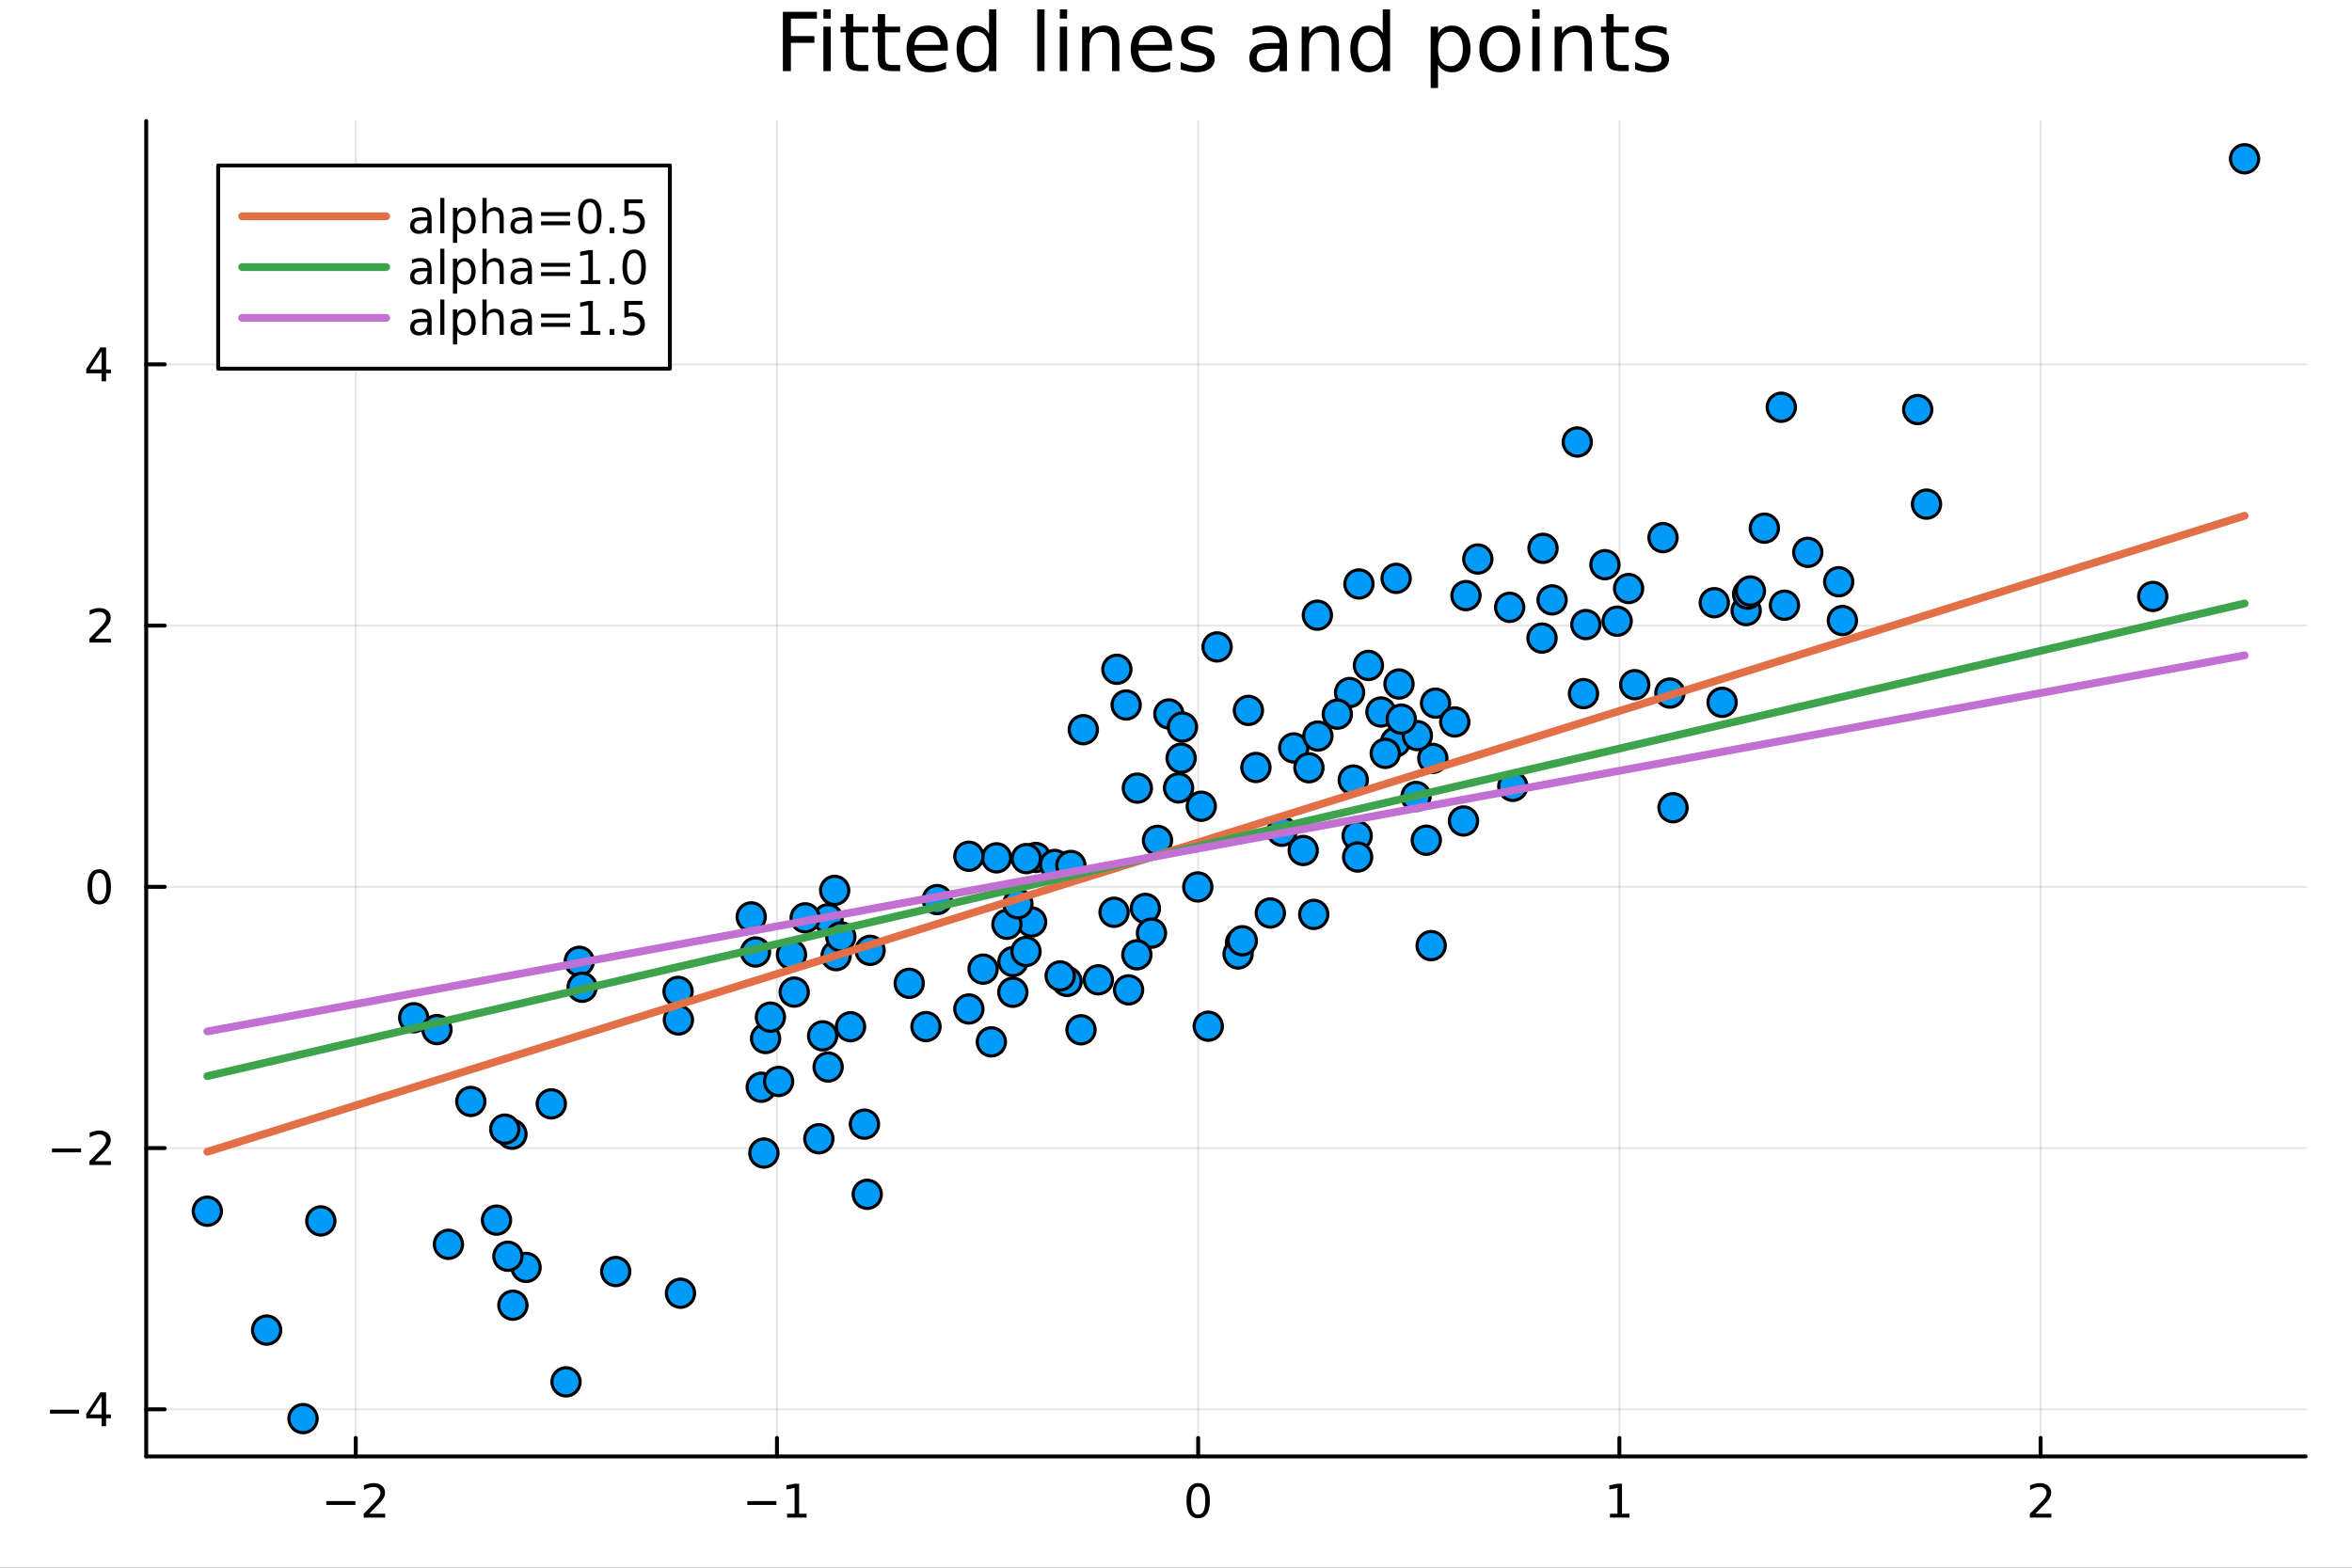 <?xml version="1.0" encoding="utf-8"?>
<svg xmlns="http://www.w3.org/2000/svg" xmlns:xlink="http://www.w3.org/1999/xlink" width="600" height="400" viewBox="0 0 2400 1600">
<rect x="0" y="0" width="2400" height="1600" fill="#333333" stroke="none"/>
<defs>
  <clipPath id="clip090">
    <rect x="0" y="0" width="2400" height="1600"/>
  </clipPath>
</defs>
<path clip-path="url(#clip090)" d="M0 1600 L2400 1600 L2400 0 L0 0  Z" fill="#ffffff" fill-rule="evenodd" fill-opacity="1"/>
<defs>
  <clipPath id="clip091">
    <rect x="480" y="0" width="1681" height="1600"/>
  </clipPath>
</defs>
<path clip-path="url(#clip090)" d="M149.191 1486.45 L2352.76 1486.45 L2352.76 123.472 L149.191 123.472  Z" fill="#ffffff" fill-rule="evenodd" fill-opacity="1"/>
<defs>
  <clipPath id="clip092">
    <rect x="149" y="123" width="2205" height="1364"/>
  </clipPath>
</defs>
<polyline clip-path="url(#clip092)" style="stroke:#000000; stroke-linecap:round; stroke-linejoin:round; stroke-width:2; stroke-opacity:0.1; fill:none" points="363.004,1486.45 363.004,123.472 "/>
<polyline clip-path="url(#clip092)" style="stroke:#000000; stroke-linecap:round; stroke-linejoin:round; stroke-width:2; stroke-opacity:0.1; fill:none" points="792.819,1486.45 792.819,123.472 "/>
<polyline clip-path="url(#clip092)" style="stroke:#000000; stroke-linecap:round; stroke-linejoin:round; stroke-width:2; stroke-opacity:0.1; fill:none" points="1222.63,1486.45 1222.63,123.472 "/>
<polyline clip-path="url(#clip092)" style="stroke:#000000; stroke-linecap:round; stroke-linejoin:round; stroke-width:2; stroke-opacity:0.1; fill:none" points="1652.45,1486.45 1652.45,123.472 "/>
<polyline clip-path="url(#clip092)" style="stroke:#000000; stroke-linecap:round; stroke-linejoin:round; stroke-width:2; stroke-opacity:0.1; fill:none" points="2082.26,1486.45 2082.26,123.472 "/>
<polyline clip-path="url(#clip092)" style="stroke:#000000; stroke-linecap:round; stroke-linejoin:round; stroke-width:2; stroke-opacity:0.1; fill:none" points="149.191,1438.36 2352.76,1438.36 "/>
<polyline clip-path="url(#clip092)" style="stroke:#000000; stroke-linecap:round; stroke-linejoin:round; stroke-width:2; stroke-opacity:0.1; fill:none" points="149.191,1171.74 2352.76,1171.74 "/>
<polyline clip-path="url(#clip092)" style="stroke:#000000; stroke-linecap:round; stroke-linejoin:round; stroke-width:2; stroke-opacity:0.1; fill:none" points="149.191,905.115 2352.76,905.115 "/>
<polyline clip-path="url(#clip092)" style="stroke:#000000; stroke-linecap:round; stroke-linejoin:round; stroke-width:2; stroke-opacity:0.1; fill:none" points="149.191,638.492 2352.76,638.492 "/>
<polyline clip-path="url(#clip092)" style="stroke:#000000; stroke-linecap:round; stroke-linejoin:round; stroke-width:2; stroke-opacity:0.1; fill:none" points="149.191,371.87 2352.76,371.87 "/>
<polyline clip-path="url(#clip090)" style="stroke:#000000; stroke-linecap:round; stroke-linejoin:round; stroke-width:4; stroke-opacity:1; fill:none" points="149.191,1486.45 2352.76,1486.45 "/>
<polyline clip-path="url(#clip090)" style="stroke:#000000; stroke-linecap:round; stroke-linejoin:round; stroke-width:4; stroke-opacity:1; fill:none" points="363.004,1486.45 363.004,1467.55 "/>
<polyline clip-path="url(#clip090)" style="stroke:#000000; stroke-linecap:round; stroke-linejoin:round; stroke-width:4; stroke-opacity:1; fill:none" points="792.819,1486.45 792.819,1467.55 "/>
<polyline clip-path="url(#clip090)" style="stroke:#000000; stroke-linecap:round; stroke-linejoin:round; stroke-width:4; stroke-opacity:1; fill:none" points="1222.63,1486.45 1222.63,1467.55 "/>
<polyline clip-path="url(#clip090)" style="stroke:#000000; stroke-linecap:round; stroke-linejoin:round; stroke-width:4; stroke-opacity:1; fill:none" points="1652.45,1486.45 1652.45,1467.55 "/>
<polyline clip-path="url(#clip090)" style="stroke:#000000; stroke-linecap:round; stroke-linejoin:round; stroke-width:4; stroke-opacity:1; fill:none" points="2082.26,1486.45 2082.26,1467.55 "/>
<path clip-path="url(#clip090)" d="M332.946 1532.02 L362.622 1532.02 L362.622 1535.95 L332.946 1535.95 L332.946 1532.02 Z" fill="#000000" fill-rule="nonzero" fill-opacity="1" /><path clip-path="url(#clip090)" d="M376.742 1544.91 L393.062 1544.91 L393.062 1548.85 L371.117 1548.85 L371.117 1544.91 Q373.779 1542.16 378.363 1537.53 Q382.969 1532.88 384.15 1531.53 Q386.395 1529.01 387.275 1527.27 Q388.178 1525.51 388.178 1523.82 Q388.178 1521.07 386.233 1519.33 Q384.312 1517.6 381.21 1517.6 Q379.011 1517.6 376.557 1518.36 Q374.127 1519.13 371.349 1520.68 L371.349 1515.95 Q374.173 1514.82 376.627 1514.24 Q379.08 1513.66 381.117 1513.66 Q386.488 1513.66 389.682 1516.35 Q392.877 1519.03 392.877 1523.52 Q392.877 1525.65 392.066 1527.57 Q391.279 1529.47 389.173 1532.07 Q388.594 1532.74 385.492 1535.95 Q382.391 1539.15 376.742 1544.91 Z" fill="#000000" fill-rule="nonzero" fill-opacity="1" /><path clip-path="url(#clip090)" d="M762.576 1532.02 L792.252 1532.02 L792.252 1535.95 L762.576 1535.95 L762.576 1532.02 Z" fill="#000000" fill-rule="nonzero" fill-opacity="1" /><path clip-path="url(#clip090)" d="M803.154 1544.91 L810.793 1544.91 L810.793 1518.55 L802.483 1520.21 L802.483 1515.95 L810.747 1514.29 L815.423 1514.29 L815.423 1544.91 L823.062 1544.91 L823.062 1548.85 L803.154 1548.85 L803.154 1544.91 Z" fill="#000000" fill-rule="nonzero" fill-opacity="1" /><path clip-path="url(#clip090)" d="M1222.63 1517.37 Q1219.02 1517.37 1217.19 1520.93 Q1215.39 1524.47 1215.39 1531.6 Q1215.39 1538.71 1217.19 1542.27 Q1219.02 1545.82 1222.63 1545.82 Q1226.27 1545.82 1228.07 1542.27 Q1229.9 1538.71 1229.9 1531.6 Q1229.9 1524.47 1228.07 1520.93 Q1226.27 1517.37 1222.63 1517.37 M1222.63 1513.66 Q1228.44 1513.66 1231.5 1518.27 Q1234.58 1522.85 1234.58 1531.6 Q1234.58 1540.33 1231.5 1544.94 Q1228.44 1549.52 1222.63 1549.52 Q1216.82 1549.52 1213.74 1544.94 Q1210.69 1540.33 1210.69 1531.6 Q1210.69 1522.85 1213.74 1518.27 Q1216.82 1513.66 1222.63 1513.66 Z" fill="#000000" fill-rule="nonzero" fill-opacity="1" /><path clip-path="url(#clip090)" d="M1642.83 1544.91 L1650.47 1544.91 L1650.47 1518.55 L1642.16 1520.21 L1642.16 1515.95 L1650.42 1514.29 L1655.1 1514.29 L1655.1 1544.91 L1662.74 1544.91 L1662.74 1548.85 L1642.83 1548.85 L1642.83 1544.91 Z" fill="#000000" fill-rule="nonzero" fill-opacity="1" /><path clip-path="url(#clip090)" d="M2076.92 1544.91 L2093.24 1544.91 L2093.24 1548.85 L2071.29 1548.85 L2071.29 1544.91 Q2073.95 1542.16 2078.54 1537.53 Q2083.14 1532.88 2084.32 1531.53 Q2086.57 1529.01 2087.45 1527.27 Q2088.35 1525.51 2088.35 1523.82 Q2088.35 1521.07 2086.41 1519.33 Q2084.49 1517.6 2081.38 1517.6 Q2079.18 1517.6 2076.73 1518.36 Q2074.3 1519.13 2071.52 1520.68 L2071.52 1515.95 Q2074.35 1514.82 2076.8 1514.24 Q2079.25 1513.66 2081.29 1513.66 Q2086.66 1513.66 2089.86 1516.35 Q2093.05 1519.03 2093.05 1523.52 Q2093.05 1525.65 2092.24 1527.57 Q2091.45 1529.47 2089.35 1532.07 Q2088.77 1532.74 2085.67 1535.95 Q2082.56 1539.15 2076.92 1544.91 Z" fill="#000000" fill-rule="nonzero" fill-opacity="1" /><polyline clip-path="url(#clip090)" style="stroke:#000000; stroke-linecap:round; stroke-linejoin:round; stroke-width:4; stroke-opacity:1; fill:none" points="149.191,1486.45 149.191,123.472 "/>
<polyline clip-path="url(#clip090)" style="stroke:#000000; stroke-linecap:round; stroke-linejoin:round; stroke-width:4; stroke-opacity:1; fill:none" points="149.191,1438.36 168.089,1438.36 "/>
<polyline clip-path="url(#clip090)" style="stroke:#000000; stroke-linecap:round; stroke-linejoin:round; stroke-width:4; stroke-opacity:1; fill:none" points="149.191,1171.74 168.089,1171.74 "/>
<polyline clip-path="url(#clip090)" style="stroke:#000000; stroke-linecap:round; stroke-linejoin:round; stroke-width:4; stroke-opacity:1; fill:none" points="149.191,905.115 168.089,905.115 "/>
<polyline clip-path="url(#clip090)" style="stroke:#000000; stroke-linecap:round; stroke-linejoin:round; stroke-width:4; stroke-opacity:1; fill:none" points="149.191,638.492 168.089,638.492 "/>
<polyline clip-path="url(#clip090)" style="stroke:#000000; stroke-linecap:round; stroke-linejoin:round; stroke-width:4; stroke-opacity:1; fill:none" points="149.191,371.87 168.089,371.87 "/>
<path clip-path="url(#clip090)" d="M50.992 1438.81 L80.668 1438.81 L80.668 1442.75 L50.992 1442.75 L50.992 1438.81 Z" fill="#000000" fill-rule="nonzero" fill-opacity="1" /><path clip-path="url(#clip090)" d="M103.608 1425.15 L91.802 1443.6 L103.608 1443.6 L103.608 1425.15 M102.381 1421.08 L108.26 1421.08 L108.26 1443.6 L113.191 1443.6 L113.191 1447.49 L108.26 1447.49 L108.26 1455.64 L103.608 1455.64 L103.608 1447.49 L88.006 1447.49 L88.006 1442.98 L102.381 1421.08 Z" fill="#000000" fill-rule="nonzero" fill-opacity="1" /><path clip-path="url(#clip090)" d="M53.075 1172.19 L82.751 1172.19 L82.751 1176.12 L53.075 1176.12 L53.075 1172.19 Z" fill="#000000" fill-rule="nonzero" fill-opacity="1" /><path clip-path="url(#clip090)" d="M96.871 1185.08 L113.191 1185.08 L113.191 1189.02 L91.246 1189.02 L91.246 1185.08 Q93.909 1182.33 98.492 1177.7 Q103.098 1173.04 104.279 1171.7 Q106.524 1169.18 107.404 1167.44 Q108.307 1165.68 108.307 1163.99 Q108.307 1161.24 106.362 1159.5 Q104.441 1157.77 101.339 1157.77 Q99.14 1157.77 96.686 1158.53 Q94.256 1159.3 91.478 1160.85 L91.478 1156.12 Q94.302 1154.99 96.756 1154.41 Q99.21 1153.83 101.246 1153.83 Q106.617 1153.83 109.811 1156.52 Q113.006 1159.2 113.006 1163.69 Q113.006 1165.82 112.196 1167.74 Q111.408 1169.64 109.302 1172.23 Q108.723 1172.91 105.621 1176.12 Q102.52 1179.32 96.871 1185.08 Z" fill="#000000" fill-rule="nonzero" fill-opacity="1" /><path clip-path="url(#clip090)" d="M101.246 890.913 Q97.635 890.913 95.807 894.478 Q94.001 898.02 94.001 905.149 Q94.001 912.256 95.807 915.821 Q97.635 919.362 101.246 919.362 Q104.881 919.362 106.686 915.821 Q108.515 912.256 108.515 905.149 Q108.515 898.02 106.686 894.478 Q104.881 890.913 101.246 890.913 M101.246 887.21 Q107.057 887.21 110.112 891.816 Q113.191 896.399 113.191 905.149 Q113.191 913.876 110.112 918.483 Q107.057 923.066 101.246 923.066 Q95.436 923.066 92.358 918.483 Q89.302 913.876 89.302 905.149 Q89.302 896.399 92.358 891.816 Q95.436 887.21 101.246 887.21 Z" fill="#000000" fill-rule="nonzero" fill-opacity="1" /><path clip-path="url(#clip090)" d="M96.871 651.837 L113.191 651.837 L113.191 655.772 L91.246 655.772 L91.246 651.837 Q93.909 649.082 98.492 644.453 Q103.098 639.8 104.279 638.458 Q106.524 635.934 107.404 634.198 Q108.307 632.439 108.307 630.749 Q108.307 627.995 106.362 626.259 Q104.441 624.522 101.339 624.522 Q99.14 624.522 96.686 625.286 Q94.256 626.05 91.478 627.601 L91.478 622.879 Q94.302 621.745 96.756 621.166 Q99.21 620.587 101.246 620.587 Q106.617 620.587 109.811 623.272 Q113.006 625.958 113.006 630.448 Q113.006 632.578 112.196 634.499 Q111.408 636.397 109.302 638.99 Q108.723 639.661 105.621 642.879 Q102.52 646.073 96.871 651.837 Z" fill="#000000" fill-rule="nonzero" fill-opacity="1" /><path clip-path="url(#clip090)" d="M103.608 358.664 L91.802 377.113 L103.608 377.113 L103.608 358.664 M102.381 354.59 L108.26 354.59 L108.26 377.113 L113.191 377.113 L113.191 381.002 L108.26 381.002 L108.26 389.15 L103.608 389.15 L103.608 381.002 L88.006 381.002 L88.006 376.488 L102.381 354.59 Z" fill="#000000" fill-rule="nonzero" fill-opacity="1" /><path clip-path="url(#clip090)" d="M798.852 12.096 L833.609 12.096 L833.609 18.983 L807.035 18.983 L807.035 36.806 L831.016 36.806 L831.016 43.693 L807.035 43.693 L807.035 72.576 L798.852 72.576 L798.852 12.096 Z" fill="#000000" fill-rule="nonzero" fill-opacity="1" /><path clip-path="url(#clip090)" d="M840.212 27.206 L847.665 27.206 L847.665 72.576 L840.212 72.576 L840.212 27.206 M840.212 9.544 L847.665 9.544 L847.665 18.983 L840.212 18.983 L840.212 9.544 Z" fill="#000000" fill-rule="nonzero" fill-opacity="1" /><path clip-path="url(#clip090)" d="M870.634 14.324 L870.634 27.206 L885.987 27.206 L885.987 32.999 L870.634 32.999 L870.634 57.628 Q870.634 63.178 872.133 64.758 Q873.672 66.338 878.331 66.338 L885.987 66.338 L885.987 72.576 L878.331 72.576 Q869.702 72.576 866.421 69.376 Q863.14 66.135 863.14 57.628 L863.14 32.999 L857.671 32.999 L857.671 27.206 L863.14 27.206 L863.14 14.324 L870.634 14.324 Z" fill="#000000" fill-rule="nonzero" fill-opacity="1" /><path clip-path="url(#clip090)" d="M903.163 14.324 L903.163 27.206 L918.516 27.206 L918.516 32.999 L903.163 32.999 L903.163 57.628 Q903.163 63.178 904.662 64.758 Q906.201 66.338 910.859 66.338 L918.516 66.338 L918.516 72.576 L910.859 72.576 Q902.231 72.576 898.95 69.376 Q895.669 66.135 895.669 57.628 L895.669 32.999 L890.2 32.999 L890.2 27.206 L895.669 27.206 L895.669 14.324 L903.163 14.324 Z" fill="#000000" fill-rule="nonzero" fill-opacity="1" /><path clip-path="url(#clip090)" d="M967.127 48.028 L967.127 51.673 L932.856 51.673 Q933.342 59.37 937.474 63.421 Q941.646 67.431 949.059 67.431 Q953.353 67.431 957.364 66.378 Q961.415 65.325 965.385 63.218 L965.385 70.267 Q961.374 71.968 957.161 72.86 Q952.948 73.751 948.614 73.751 Q937.757 73.751 931.398 67.431 Q925.078 61.112 925.078 50.337 Q925.078 39.197 931.073 32.675 Q937.109 26.112 947.318 26.112 Q956.473 26.112 961.779 32.026 Q967.127 37.9 967.127 48.028 M959.673 45.84 Q959.592 39.723 956.23 36.077 Q952.908 32.431 947.399 32.431 Q941.16 32.431 937.393 35.956 Q933.666 39.48 933.099 45.88 L959.673 45.84 Z" fill="#000000" fill-rule="nonzero" fill-opacity="1" /><path clip-path="url(#clip090)" d="M1009.22 34.092 L1009.22 9.544 L1016.67 9.544 L1016.67 72.576 L1009.22 72.576 L1009.22 65.77 Q1006.87 69.821 1003.26 71.806 Q999.696 73.751 994.673 73.751 Q986.449 73.751 981.264 67.188 Q976.12 60.626 976.12 49.931 Q976.12 39.237 981.264 32.675 Q986.449 26.112 994.673 26.112 Q999.696 26.112 1003.26 28.097 Q1006.87 30.041 1009.22 34.092 M983.816 49.931 Q983.816 58.155 987.179 62.854 Q990.581 67.512 996.496 67.512 Q1002.41 67.512 1005.81 62.854 Q1009.22 58.155 1009.22 49.931 Q1009.22 41.708 1005.81 37.05 Q1002.41 32.35 996.496 32.35 Q990.581 32.35 987.179 37.05 Q983.816 41.708 983.816 49.931 Z" fill="#000000" fill-rule="nonzero" fill-opacity="1" /><path clip-path="url(#clip090)" d="M1058.39 9.544 L1065.85 9.544 L1065.85 72.576 L1058.39 72.576 L1058.39 9.544 Z" fill="#000000" fill-rule="nonzero" fill-opacity="1" /><path clip-path="url(#clip090)" d="M1081.44 27.206 L1088.9 27.206 L1088.9 72.576 L1081.44 72.576 L1081.44 27.206 M1081.44 9.544 L1088.9 9.544 L1088.9 18.983 L1081.44 18.983 L1081.44 9.544 Z" fill="#000000" fill-rule="nonzero" fill-opacity="1" /><path clip-path="url(#clip090)" d="M1142.21 45.192 L1142.21 72.576 L1134.75 72.576 L1134.75 45.435 Q1134.75 38.994 1132.24 35.794 Q1129.73 32.594 1124.71 32.594 Q1118.67 32.594 1115.19 36.442 Q1111.7 40.29 1111.7 46.934 L1111.7 72.576 L1104.21 72.576 L1104.21 27.206 L1111.7 27.206 L1111.7 34.254 Q1114.38 30.163 1117.98 28.138 Q1121.63 26.112 1126.37 26.112 Q1134.19 26.112 1138.2 30.973 Q1142.21 35.794 1142.21 45.192 Z" fill="#000000" fill-rule="nonzero" fill-opacity="1" /><path clip-path="url(#clip090)" d="M1195.88 48.028 L1195.88 51.673 L1161.61 51.673 Q1162.1 59.37 1166.23 63.421 Q1170.4 67.431 1177.81 67.431 Q1182.11 67.431 1186.12 66.378 Q1190.17 65.325 1194.14 63.218 L1194.14 70.267 Q1190.13 71.968 1185.92 72.86 Q1181.7 73.751 1177.37 73.751 Q1166.51 73.751 1160.15 67.431 Q1153.83 61.112 1153.83 50.337 Q1153.83 39.197 1159.83 32.675 Q1165.86 26.112 1176.07 26.112 Q1185.23 26.112 1190.53 32.026 Q1195.88 37.9 1195.88 48.028 M1188.43 45.84 Q1188.35 39.723 1184.98 36.077 Q1181.66 32.431 1176.15 32.431 Q1169.91 32.431 1166.15 35.956 Q1162.42 39.48 1161.85 45.88 L1188.43 45.84 Z" fill="#000000" fill-rule="nonzero" fill-opacity="1" /><path clip-path="url(#clip090)" d="M1237.04 28.543 L1237.04 35.591 Q1233.88 33.971 1230.48 33.161 Q1227.07 32.35 1223.43 32.35 Q1217.88 32.35 1215.08 34.052 Q1212.33 35.753 1212.33 39.156 Q1212.33 41.749 1214.31 43.248 Q1216.3 44.706 1222.29 46.043 L1224.85 46.61 Q1232.78 48.311 1236.11 51.43 Q1239.47 54.509 1239.47 60.059 Q1239.47 66.378 1234.45 70.064 Q1229.46 73.751 1220.71 73.751 Q1217.07 73.751 1213.1 73.022 Q1209.17 72.333 1204.79 70.915 L1204.79 63.218 Q1208.93 65.365 1212.94 66.459 Q1216.95 67.512 1220.88 67.512 Q1226.14 67.512 1228.98 65.73 Q1231.81 63.907 1231.81 60.626 Q1231.81 57.588 1229.75 55.967 Q1227.72 54.347 1220.79 52.848 L1218.2 52.24 Q1211.27 50.782 1208.2 47.785 Q1205.12 44.746 1205.12 39.48 Q1205.12 33.08 1209.65 29.596 Q1214.19 26.112 1222.54 26.112 Q1226.67 26.112 1230.31 26.72 Q1233.96 27.327 1237.04 28.543 Z" fill="#000000" fill-rule="nonzero" fill-opacity="1" /><path clip-path="url(#clip090)" d="M1298.33 49.769 Q1289.29 49.769 1285.81 51.835 Q1282.33 53.901 1282.33 58.884 Q1282.33 62.854 1284.92 65.203 Q1287.55 67.512 1292.05 67.512 Q1298.25 67.512 1301.97 63.137 Q1305.74 58.722 1305.74 51.43 L1305.74 49.769 L1298.33 49.769 M1313.2 46.691 L1313.2 72.576 L1305.74 72.576 L1305.74 65.689 Q1303.19 69.821 1299.38 71.806 Q1295.57 73.751 1290.06 73.751 Q1283.1 73.751 1278.97 69.862 Q1274.87 65.933 1274.87 59.37 Q1274.87 51.714 1279.98 47.825 Q1285.12 43.936 1295.29 43.936 L1305.74 43.936 L1305.74 43.207 Q1305.74 38.062 1302.34 35.267 Q1298.98 32.431 1292.86 32.431 Q1288.97 32.431 1285.28 33.363 Q1281.6 34.295 1278.2 36.158 L1278.2 29.272 Q1282.29 27.692 1286.14 26.922 Q1289.98 26.112 1293.63 26.112 Q1303.47 26.112 1308.33 31.216 Q1313.2 36.32 1313.2 46.691 Z" fill="#000000" fill-rule="nonzero" fill-opacity="1" /><path clip-path="url(#clip090)" d="M1366.26 45.192 L1366.26 72.576 L1358.81 72.576 L1358.81 45.435 Q1358.81 38.994 1356.3 35.794 Q1353.79 32.594 1348.76 32.594 Q1342.73 32.594 1339.24 36.442 Q1335.76 40.29 1335.76 46.934 L1335.76 72.576 L1328.26 72.576 L1328.26 27.206 L1335.76 27.206 L1335.76 34.254 Q1338.43 30.163 1342.04 28.138 Q1345.68 26.112 1350.42 26.112 Q1358.24 26.112 1362.25 30.973 Q1366.26 35.794 1366.26 45.192 Z" fill="#000000" fill-rule="nonzero" fill-opacity="1" /><path clip-path="url(#clip090)" d="M1410.98 34.092 L1410.98 9.544 L1418.44 9.544 L1418.44 72.576 L1410.98 72.576 L1410.98 65.77 Q1408.63 69.821 1405.03 71.806 Q1401.46 73.751 1396.44 73.751 Q1388.22 73.751 1383.03 67.188 Q1377.89 60.626 1377.89 49.931 Q1377.89 39.237 1383.03 32.675 Q1388.22 26.112 1396.44 26.112 Q1401.46 26.112 1405.03 28.097 Q1408.63 30.041 1410.98 34.092 M1385.58 49.931 Q1385.58 58.155 1388.95 62.854 Q1392.35 67.512 1398.26 67.512 Q1404.18 67.512 1407.58 62.854 Q1410.98 58.155 1410.98 49.931 Q1410.98 41.708 1407.58 37.05 Q1404.18 32.35 1398.26 32.35 Q1392.35 32.35 1388.95 37.05 Q1385.58 41.708 1385.58 49.931 Z" fill="#000000" fill-rule="nonzero" fill-opacity="1" /><path clip-path="url(#clip090)" d="M1467.37 65.77 L1467.37 89.833 L1459.88 89.833 L1459.88 27.206 L1467.37 27.206 L1467.37 34.092 Q1469.72 30.041 1473.29 28.097 Q1476.89 26.112 1481.87 26.112 Q1490.14 26.112 1495.28 32.675 Q1500.47 39.237 1500.47 49.931 Q1500.47 60.626 1495.28 67.188 Q1490.14 73.751 1481.87 73.751 Q1476.89 73.751 1473.29 71.806 Q1469.72 69.821 1467.37 65.77 M1492.73 49.931 Q1492.73 41.708 1489.33 37.05 Q1485.97 32.35 1480.05 32.35 Q1474.14 32.35 1470.73 37.05 Q1467.37 41.708 1467.37 49.931 Q1467.37 58.155 1470.73 62.854 Q1474.14 67.512 1480.05 67.512 Q1485.97 67.512 1489.33 62.854 Q1492.73 58.155 1492.73 49.931 Z" fill="#000000" fill-rule="nonzero" fill-opacity="1" /><path clip-path="url(#clip090)" d="M1530.4 32.431 Q1524.41 32.431 1520.93 37.131 Q1517.44 41.789 1517.44 49.931 Q1517.44 58.074 1520.89 62.773 Q1524.37 67.431 1530.4 67.431 Q1536.36 67.431 1539.84 62.732 Q1543.33 58.033 1543.33 49.931 Q1543.33 41.87 1539.84 37.171 Q1536.36 32.431 1530.4 32.431 M1530.4 26.112 Q1540.13 26.112 1545.68 32.431 Q1551.23 38.751 1551.23 49.931 Q1551.23 61.071 1545.68 67.431 Q1540.13 73.751 1530.4 73.751 Q1520.64 73.751 1515.09 67.431 Q1509.58 61.071 1509.58 49.931 Q1509.58 38.751 1515.09 32.431 Q1520.64 26.112 1530.4 26.112 Z" fill="#000000" fill-rule="nonzero" fill-opacity="1" /><path clip-path="url(#clip090)" d="M1563.58 27.206 L1571.04 27.206 L1571.04 72.576 L1563.58 72.576 L1563.58 27.206 M1563.58 9.544 L1571.04 9.544 L1571.04 18.983 L1563.58 18.983 L1563.58 9.544 Z" fill="#000000" fill-rule="nonzero" fill-opacity="1" /><path clip-path="url(#clip090)" d="M1624.35 45.192 L1624.35 72.576 L1616.89 72.576 L1616.89 45.435 Q1616.89 38.994 1614.38 35.794 Q1611.87 32.594 1606.85 32.594 Q1600.81 32.594 1597.33 36.442 Q1593.84 40.29 1593.84 46.934 L1593.84 72.576 L1586.35 72.576 L1586.35 27.206 L1593.84 27.206 L1593.84 34.254 Q1596.52 30.163 1600.12 28.138 Q1603.77 26.112 1608.51 26.112 Q1616.32 26.112 1620.33 30.973 Q1624.35 35.794 1624.35 45.192 Z" fill="#000000" fill-rule="nonzero" fill-opacity="1" /><path clip-path="url(#clip090)" d="M1646.58 14.324 L1646.58 27.206 L1661.94 27.206 L1661.94 32.999 L1646.58 32.999 L1646.58 57.628 Q1646.58 63.178 1648.08 64.758 Q1649.62 66.338 1654.28 66.338 L1661.94 66.338 L1661.94 72.576 L1654.28 72.576 Q1645.65 72.576 1642.37 69.376 Q1639.09 66.135 1639.09 57.628 L1639.09 32.999 L1633.62 32.999 L1633.62 27.206 L1639.09 27.206 L1639.09 14.324 L1646.58 14.324 Z" fill="#000000" fill-rule="nonzero" fill-opacity="1" /><path clip-path="url(#clip090)" d="M1700.66 28.543 L1700.66 35.591 Q1697.5 33.971 1694.1 33.161 Q1690.7 32.35 1687.05 32.35 Q1681.5 32.35 1678.71 34.052 Q1675.95 35.753 1675.95 39.156 Q1675.95 41.749 1677.94 43.248 Q1679.92 44.706 1685.92 46.043 L1688.47 46.61 Q1696.41 48.311 1699.73 51.43 Q1703.09 54.509 1703.09 60.059 Q1703.09 66.378 1698.07 70.064 Q1693.09 73.751 1684.34 73.751 Q1680.69 73.751 1676.72 73.022 Q1672.79 72.333 1668.42 70.915 L1668.42 63.218 Q1672.55 65.365 1676.56 66.459 Q1680.57 67.512 1684.5 67.512 Q1689.77 67.512 1692.6 65.73 Q1695.44 63.907 1695.44 60.626 Q1695.44 57.588 1693.37 55.967 Q1691.35 54.347 1684.42 52.848 L1681.83 52.24 Q1674.9 50.782 1671.82 47.785 Q1668.74 44.746 1668.74 39.48 Q1668.74 33.08 1673.28 29.596 Q1677.82 26.112 1686.16 26.112 Q1690.29 26.112 1693.94 26.72 Q1697.59 27.327 1700.66 28.543 Z" fill="#000000" fill-rule="nonzero" fill-opacity="1" /><circle clip-path="url(#clip092)" cx="1087.25" cy="884.56" r="14.4" fill="#009af9" fill-rule="evenodd" fill-opacity="1" stroke="#000000" stroke-opacity="1" stroke-width="3.2"/>
<circle clip-path="url(#clip092)" cx="1088.85" cy="1001.66" r="14.4" fill="#009af9" fill-rule="evenodd" fill-opacity="1" stroke="#000000" stroke-opacity="1" stroke-width="3.2"/>
<circle clip-path="url(#clip092)" cx="1573.49" cy="651.225" r="14.4" fill="#009af9" fill-rule="evenodd" fill-opacity="1" stroke="#000000" stroke-opacity="1" stroke-width="3.2"/>
<circle clip-path="url(#clip092)" cx="1427.54" cy="698.11" r="14.4" fill="#009af9" fill-rule="evenodd" fill-opacity="1" stroke="#000000" stroke-opacity="1" stroke-width="3.2"/>
<circle clip-path="url(#clip092)" cx="853.184" cy="975.352" r="14.4" fill="#009af9" fill-rule="evenodd" fill-opacity="1" stroke="#000000" stroke-opacity="1" stroke-width="3.2"/>
<circle clip-path="url(#clip092)" cx="591.112" cy="981.127" r="14.4" fill="#009af9" fill-rule="evenodd" fill-opacity="1" stroke="#000000" stroke-opacity="1" stroke-width="3.2"/>
<circle clip-path="url(#clip092)" cx="522.401" cy="1157.61" r="14.4" fill="#009af9" fill-rule="evenodd" fill-opacity="1" stroke="#000000" stroke-opacity="1" stroke-width="3.2"/>
<circle clip-path="url(#clip092)" cx="1817.64" cy="415.638" r="14.4" fill="#009af9" fill-rule="evenodd" fill-opacity="1" stroke="#000000" stroke-opacity="1" stroke-width="3.2"/>
<circle clip-path="url(#clip092)" cx="867.893" cy="1047.88" r="14.4" fill="#009af9" fill-rule="evenodd" fill-opacity="1" stroke="#000000" stroke-opacity="1" stroke-width="3.2"/>
<circle clip-path="url(#clip092)" cx="1583.8" cy="612.26" r="14.4" fill="#009af9" fill-rule="evenodd" fill-opacity="1" stroke="#000000" stroke-opacity="1" stroke-width="3.2"/>
<circle clip-path="url(#clip092)" cx="1409.12" cy="726.674" r="14.4" fill="#009af9" fill-rule="evenodd" fill-opacity="1" stroke="#000000" stroke-opacity="1" stroke-width="3.2"/>
<circle clip-path="url(#clip092)" cx="1052.67" cy="940.995" r="14.4" fill="#009af9" fill-rule="evenodd" fill-opacity="1" stroke="#000000" stroke-opacity="1" stroke-width="3.2"/>
<circle clip-path="url(#clip092)" cx="1444.9" cy="812.898" r="14.4" fill="#009af9" fill-rule="evenodd" fill-opacity="1" stroke="#000000" stroke-opacity="1" stroke-width="3.2"/>
<circle clip-path="url(#clip092)" cx="1844.67" cy="563.731" r="14.4" fill="#009af9" fill-rule="evenodd" fill-opacity="1" stroke="#000000" stroke-opacity="1" stroke-width="3.2"/>
<circle clip-path="url(#clip092)" cx="506.645" cy="1245.28" r="14.4" fill="#009af9" fill-rule="evenodd" fill-opacity="1" stroke="#000000" stroke-opacity="1" stroke-width="3.2"/>
<circle clip-path="url(#clip092)" cx="1386.67" cy="595.987" r="14.4" fill="#009af9" fill-rule="evenodd" fill-opacity="1" stroke="#000000" stroke-opacity="1" stroke-width="3.2"/>
<circle clip-path="url(#clip092)" cx="694.353" cy="1319.87" r="14.4" fill="#009af9" fill-rule="evenodd" fill-opacity="1" stroke="#000000" stroke-opacity="1" stroke-width="3.2"/>
<circle clip-path="url(#clip092)" cx="1181.12" cy="857.685" r="14.4" fill="#009af9" fill-rule="evenodd" fill-opacity="1" stroke="#000000" stroke-opacity="1" stroke-width="3.2"/>
<circle clip-path="url(#clip092)" cx="628.281" cy="1297.73" r="14.4" fill="#009af9" fill-rule="evenodd" fill-opacity="1" stroke="#000000" stroke-opacity="1" stroke-width="3.2"/>
<circle clip-path="url(#clip092)" cx="594.052" cy="1007.59" r="14.4" fill="#009af9" fill-rule="evenodd" fill-opacity="1" stroke="#000000" stroke-opacity="1" stroke-width="3.2"/>
<circle clip-path="url(#clip092)" cx="1781.81" cy="623.191" r="14.4" fill="#009af9" fill-rule="evenodd" fill-opacity="1" stroke="#000000" stroke-opacity="1" stroke-width="3.2"/>
<circle clip-path="url(#clip092)" cx="2196.71" cy="608.736" r="14.4" fill="#009af9" fill-rule="evenodd" fill-opacity="1" stroke="#000000" stroke-opacity="1" stroke-width="3.2"/>
<circle clip-path="url(#clip092)" cx="1320.14" cy="763.334" r="14.4" fill="#009af9" fill-rule="evenodd" fill-opacity="1" stroke="#000000" stroke-opacity="1" stroke-width="3.2"/>
<circle clip-path="url(#clip092)" cx="1329.83" cy="868.012" r="14.4" fill="#009af9" fill-rule="evenodd" fill-opacity="1" stroke="#000000" stroke-opacity="1" stroke-width="3.2"/>
<circle clip-path="url(#clip092)" cx="1609.44" cy="451.119" r="14.4" fill="#009af9" fill-rule="evenodd" fill-opacity="1" stroke="#000000" stroke-opacity="1" stroke-width="3.2"/>
<circle clip-path="url(#clip092)" cx="1344.77" cy="751.215" r="14.4" fill="#009af9" fill-rule="evenodd" fill-opacity="1" stroke="#000000" stroke-opacity="1" stroke-width="3.2"/>
<circle clip-path="url(#clip092)" cx="1696.97" cy="548.726" r="14.4" fill="#009af9" fill-rule="evenodd" fill-opacity="1" stroke="#000000" stroke-opacity="1" stroke-width="3.2"/>
<circle clip-path="url(#clip092)" cx="1507.98" cy="570.546" r="14.4" fill="#009af9" fill-rule="evenodd" fill-opacity="1" stroke="#000000" stroke-opacity="1" stroke-width="3.2"/>
<circle clip-path="url(#clip092)" cx="1296.25" cy="931.78" r="14.4" fill="#009af9" fill-rule="evenodd" fill-opacity="1" stroke="#000000" stroke-opacity="1" stroke-width="3.2"/>
<circle clip-path="url(#clip092)" cx="1703.99" cy="707.356" r="14.4" fill="#009af9" fill-rule="evenodd" fill-opacity="1" stroke="#000000" stroke-opacity="1" stroke-width="3.2"/>
<circle clip-path="url(#clip092)" cx="1377.14" cy="706.817" r="14.4" fill="#009af9" fill-rule="evenodd" fill-opacity="1" stroke="#000000" stroke-opacity="1" stroke-width="3.2"/>
<circle clip-path="url(#clip092)" cx="1136.8" cy="931.083" r="14.4" fill="#009af9" fill-rule="evenodd" fill-opacity="1" stroke="#000000" stroke-opacity="1" stroke-width="3.2"/>
<circle clip-path="url(#clip092)" cx="1056.89" cy="875.122" r="14.4" fill="#009af9" fill-rule="evenodd" fill-opacity="1" stroke="#000000" stroke-opacity="1" stroke-width="3.2"/>
<circle clip-path="url(#clip092)" cx="1033.63" cy="981.391" r="14.4" fill="#009af9" fill-rule="evenodd" fill-opacity="1" stroke="#000000" stroke-opacity="1" stroke-width="3.2"/>
<circle clip-path="url(#clip092)" cx="1493.37" cy="837.907" r="14.4" fill="#009af9" fill-rule="evenodd" fill-opacity="1" stroke="#000000" stroke-opacity="1" stroke-width="3.2"/>
<circle clip-path="url(#clip092)" cx="1192.71" cy="728.672" r="14.4" fill="#009af9" fill-rule="evenodd" fill-opacity="1" stroke="#000000" stroke-opacity="1" stroke-width="3.2"/>
<circle clip-path="url(#clip092)" cx="887.846" cy="969.935" r="14.4" fill="#009af9" fill-rule="evenodd" fill-opacity="1" stroke="#000000" stroke-opacity="1" stroke-width="3.2"/>
<circle clip-path="url(#clip092)" cx="844.937" cy="937.692" r="14.4" fill="#009af9" fill-rule="evenodd" fill-opacity="1" stroke="#000000" stroke-opacity="1" stroke-width="3.2"/>
<circle clip-path="url(#clip092)" cx="1820.87" cy="617.686" r="14.4" fill="#009af9" fill-rule="evenodd" fill-opacity="1" stroke="#000000" stroke-opacity="1" stroke-width="3.2"/>
<circle clip-path="url(#clip092)" cx="1543.69" cy="802.526" r="14.4" fill="#009af9" fill-rule="evenodd" fill-opacity="1" stroke="#000000" stroke-opacity="1" stroke-width="3.2"/>
<circle clip-path="url(#clip092)" cx="1206.56" cy="742.089" r="14.4" fill="#009af9" fill-rule="evenodd" fill-opacity="1" stroke="#000000" stroke-opacity="1" stroke-width="3.2"/>
<circle clip-path="url(#clip092)" cx="1151.61" cy="1010.26" r="14.4" fill="#009af9" fill-rule="evenodd" fill-opacity="1" stroke="#000000" stroke-opacity="1" stroke-width="3.2"/>
<circle clip-path="url(#clip092)" cx="1149.15" cy="719.515" r="14.4" fill="#009af9" fill-rule="evenodd" fill-opacity="1" stroke="#000000" stroke-opacity="1" stroke-width="3.2"/>
<circle clip-path="url(#clip092)" cx="944.898" cy="1047.76" r="14.4" fill="#009af9" fill-rule="evenodd" fill-opacity="1" stroke="#000000" stroke-opacity="1" stroke-width="3.2"/>
<circle clip-path="url(#clip092)" cx="835.566" cy="1162.22" r="14.4" fill="#009af9" fill-rule="evenodd" fill-opacity="1" stroke="#000000" stroke-opacity="1" stroke-width="3.2"/>
<circle clip-path="url(#clip092)" cx="1139.68" cy="683.072" r="14.4" fill="#009af9" fill-rule="evenodd" fill-opacity="1" stroke="#000000" stroke-opacity="1" stroke-width="3.2"/>
<circle clip-path="url(#clip092)" cx="1424.01" cy="757.235" r="14.4" fill="#009af9" fill-rule="evenodd" fill-opacity="1" stroke="#000000" stroke-opacity="1" stroke-width="3.2"/>
<circle clip-path="url(#clip092)" cx="781.203" cy="1059.91" r="14.4" fill="#009af9" fill-rule="evenodd" fill-opacity="1" stroke="#000000" stroke-opacity="1" stroke-width="3.2"/>
<circle clip-path="url(#clip092)" cx="956.275" cy="918.137" r="14.4" fill="#009af9" fill-rule="evenodd" fill-opacity="1" stroke="#000000" stroke-opacity="1" stroke-width="3.2"/>
<circle clip-path="url(#clip092)" cx="1495.87" cy="607.877" r="14.4" fill="#009af9" fill-rule="evenodd" fill-opacity="1" stroke="#000000" stroke-opacity="1" stroke-width="3.2"/>
<circle clip-path="url(#clip092)" cx="1016.91" cy="875.518" r="14.4" fill="#009af9" fill-rule="evenodd" fill-opacity="1" stroke="#000000" stroke-opacity="1" stroke-width="3.2"/>
<circle clip-path="url(#clip092)" cx="1650.17" cy="633.998" r="14.4" fill="#009af9" fill-rule="evenodd" fill-opacity="1" stroke="#000000" stroke-opacity="1" stroke-width="3.2"/>
<circle clip-path="url(#clip092)" cx="1364.62" cy="728.908" r="14.4" fill="#009af9" fill-rule="evenodd" fill-opacity="1" stroke="#000000" stroke-opacity="1" stroke-width="3.2"/>
<circle clip-path="url(#clip092)" cx="1384.88" cy="853.021" r="14.4" fill="#009af9" fill-rule="evenodd" fill-opacity="1" stroke="#000000" stroke-opacity="1" stroke-width="3.2"/>
<circle clip-path="url(#clip092)" cx="776.766" cy="1109.67" r="14.4" fill="#009af9" fill-rule="evenodd" fill-opacity="1" stroke="#000000" stroke-opacity="1" stroke-width="3.2"/>
<circle clip-path="url(#clip092)" cx="2290.39" cy="162.047" r="14.4" fill="#009af9" fill-rule="evenodd" fill-opacity="1" stroke="#000000" stroke-opacity="1" stroke-width="3.2"/>
<circle clip-path="url(#clip092)" cx="810.429" cy="1012.55" r="14.4" fill="#009af9" fill-rule="evenodd" fill-opacity="1" stroke="#000000" stroke-opacity="1" stroke-width="3.2"/>
<circle clip-path="url(#clip092)" cx="1232.93" cy="1047.35" r="14.4" fill="#009af9" fill-rule="evenodd" fill-opacity="1" stroke="#000000" stroke-opacity="1" stroke-width="3.2"/>
<circle clip-path="url(#clip092)" cx="1749.28" cy="615.121" r="14.4" fill="#009af9" fill-rule="evenodd" fill-opacity="1" stroke="#000000" stroke-opacity="1" stroke-width="3.2"/>
<circle clip-path="url(#clip092)" cx="1783.27" cy="606.375" r="14.4" fill="#009af9" fill-rule="evenodd" fill-opacity="1" stroke="#000000" stroke-opacity="1" stroke-width="3.2"/>
<circle clip-path="url(#clip092)" cx="1033.51" cy="1012.71" r="14.4" fill="#009af9" fill-rule="evenodd" fill-opacity="1" stroke="#000000" stroke-opacity="1" stroke-width="3.2"/>
<circle clip-path="url(#clip092)" cx="457.588" cy="1269.97" r="14.4" fill="#009af9" fill-rule="evenodd" fill-opacity="1" stroke="#000000" stroke-opacity="1" stroke-width="3.2"/>
<circle clip-path="url(#clip092)" cx="1413.53" cy="768.887" r="14.4" fill="#009af9" fill-rule="evenodd" fill-opacity="1" stroke="#000000" stroke-opacity="1" stroke-width="3.2"/>
<circle clip-path="url(#clip092)" cx="988.62" cy="1029.77" r="14.4" fill="#009af9" fill-rule="evenodd" fill-opacity="1" stroke="#000000" stroke-opacity="1" stroke-width="3.2"/>
<circle clip-path="url(#clip092)" cx="1455.4" cy="857.551" r="14.4" fill="#009af9" fill-rule="evenodd" fill-opacity="1" stroke="#000000" stroke-opacity="1" stroke-width="3.2"/>
<circle clip-path="url(#clip092)" cx="309.223" cy="1447.87" r="14.4" fill="#009af9" fill-rule="evenodd" fill-opacity="1" stroke="#000000" stroke-opacity="1" stroke-width="3.2"/>
<circle clip-path="url(#clip092)" cx="1011.59" cy="1063.33" r="14.4" fill="#009af9" fill-rule="evenodd" fill-opacity="1" stroke="#000000" stroke-opacity="1" stroke-width="3.2"/>
<circle clip-path="url(#clip092)" cx="988.665" cy="873.916" r="14.4" fill="#009af9" fill-rule="evenodd" fill-opacity="1" stroke="#000000" stroke-opacity="1" stroke-width="3.2"/>
<circle clip-path="url(#clip092)" cx="770.883" cy="971.634" r="14.4" fill="#009af9" fill-rule="evenodd" fill-opacity="1" stroke="#000000" stroke-opacity="1" stroke-width="3.2"/>
<circle clip-path="url(#clip092)" cx="1385.35" cy="874.689" r="14.4" fill="#009af9" fill-rule="evenodd" fill-opacity="1" stroke="#000000" stroke-opacity="1" stroke-width="3.2"/>
<circle clip-path="url(#clip092)" cx="786.147" cy="1038.1" r="14.4" fill="#009af9" fill-rule="evenodd" fill-opacity="1" stroke="#000000" stroke-opacity="1" stroke-width="3.2"/>
<circle clip-path="url(#clip092)" cx="1618.21" cy="637.442" r="14.4" fill="#009af9" fill-rule="evenodd" fill-opacity="1" stroke="#000000" stroke-opacity="1" stroke-width="3.2"/>
<circle clip-path="url(#clip092)" cx="839.42" cy="1057.18" r="14.4" fill="#009af9" fill-rule="evenodd" fill-opacity="1" stroke="#000000" stroke-opacity="1" stroke-width="3.2"/>
<circle clip-path="url(#clip092)" cx="1615.82" cy="707.932" r="14.4" fill="#009af9" fill-rule="evenodd" fill-opacity="1" stroke="#000000" stroke-opacity="1" stroke-width="3.2"/>
<circle clip-path="url(#clip092)" cx="536.815" cy="1293.54" r="14.4" fill="#009af9" fill-rule="evenodd" fill-opacity="1" stroke="#000000" stroke-opacity="1" stroke-width="3.2"/>
<circle clip-path="url(#clip092)" cx="1027.48" cy="943.343" r="14.4" fill="#009af9" fill-rule="evenodd" fill-opacity="1" stroke="#000000" stroke-opacity="1" stroke-width="3.2"/>
<circle clip-path="url(#clip092)" cx="1241.95" cy="660.262" r="14.4" fill="#009af9" fill-rule="evenodd" fill-opacity="1" stroke="#000000" stroke-opacity="1" stroke-width="3.2"/>
<circle clip-path="url(#clip092)" cx="882.098" cy="1147.34" r="14.4" fill="#009af9" fill-rule="evenodd" fill-opacity="1" stroke="#000000" stroke-opacity="1" stroke-width="3.2"/>
<circle clip-path="url(#clip092)" cx="1003.16" cy="989.135" r="14.4" fill="#009af9" fill-rule="evenodd" fill-opacity="1" stroke="#000000" stroke-opacity="1" stroke-width="3.2"/>
<circle clip-path="url(#clip092)" cx="1707.16" cy="824.377" r="14.4" fill="#009af9" fill-rule="evenodd" fill-opacity="1" stroke="#000000" stroke-opacity="1" stroke-width="3.2"/>
<circle clip-path="url(#clip092)" cx="691.912" cy="1011.81" r="14.4" fill="#009af9" fill-rule="evenodd" fill-opacity="1" stroke="#000000" stroke-opacity="1" stroke-width="3.2"/>
<circle clip-path="url(#clip092)" cx="1168.77" cy="927.138" r="14.4" fill="#009af9" fill-rule="evenodd" fill-opacity="1" stroke="#000000" stroke-opacity="1" stroke-width="3.2"/>
<circle clip-path="url(#clip092)" cx="884.947" cy="1218.93" r="14.4" fill="#009af9" fill-rule="evenodd" fill-opacity="1" stroke="#000000" stroke-opacity="1" stroke-width="3.2"/>
<circle clip-path="url(#clip092)" cx="1047.23" cy="876.298" r="14.4" fill="#009af9" fill-rule="evenodd" fill-opacity="1" stroke="#000000" stroke-opacity="1" stroke-width="3.2"/>
<circle clip-path="url(#clip092)" cx="480.43" cy="1124.13" r="14.4" fill="#009af9" fill-rule="evenodd" fill-opacity="1" stroke="#000000" stroke-opacity="1" stroke-width="3.2"/>
<circle clip-path="url(#clip092)" cx="1462.07" cy="774.046" r="14.4" fill="#009af9" fill-rule="evenodd" fill-opacity="1" stroke="#000000" stroke-opacity="1" stroke-width="3.2"/>
<circle clip-path="url(#clip092)" cx="1464.82" cy="717.63" r="14.4" fill="#009af9" fill-rule="evenodd" fill-opacity="1" stroke="#000000" stroke-opacity="1" stroke-width="3.2"/>
<circle clip-path="url(#clip092)" cx="515.068" cy="1152.42" r="14.4" fill="#009af9" fill-rule="evenodd" fill-opacity="1" stroke="#000000" stroke-opacity="1" stroke-width="3.2"/>
<circle clip-path="url(#clip092)" cx="1661.84" cy="600.669" r="14.4" fill="#009af9" fill-rule="evenodd" fill-opacity="1" stroke="#000000" stroke-opacity="1" stroke-width="3.2"/>
<circle clip-path="url(#clip092)" cx="1222.23" cy="905.215" r="14.4" fill="#009af9" fill-rule="evenodd" fill-opacity="1" stroke="#000000" stroke-opacity="1" stroke-width="3.2"/>
<circle clip-path="url(#clip092)" cx="577.578" cy="1410.33" r="14.4" fill="#009af9" fill-rule="evenodd" fill-opacity="1" stroke="#000000" stroke-opacity="1" stroke-width="3.2"/>
<circle clip-path="url(#clip092)" cx="1335.64" cy="783.571" r="14.4" fill="#009af9" fill-rule="evenodd" fill-opacity="1" stroke="#000000" stroke-opacity="1" stroke-width="3.2"/>
<circle clip-path="url(#clip092)" cx="766.55" cy="935.792" r="14.4" fill="#009af9" fill-rule="evenodd" fill-opacity="1" stroke="#000000" stroke-opacity="1" stroke-width="3.2"/>
<circle clip-path="url(#clip092)" cx="1668.1" cy="698.805" r="14.4" fill="#009af9" fill-rule="evenodd" fill-opacity="1" stroke="#000000" stroke-opacity="1" stroke-width="3.2"/>
<circle clip-path="url(#clip092)" cx="1540.48" cy="619.839" r="14.4" fill="#009af9" fill-rule="evenodd" fill-opacity="1" stroke="#000000" stroke-opacity="1" stroke-width="3.2"/>
<circle clip-path="url(#clip092)" cx="1424.64" cy="590.293" r="14.4" fill="#009af9" fill-rule="evenodd" fill-opacity="1" stroke="#000000" stroke-opacity="1" stroke-width="3.2"/>
<circle clip-path="url(#clip092)" cx="1380.89" cy="796.127" r="14.4" fill="#009af9" fill-rule="evenodd" fill-opacity="1" stroke="#000000" stroke-opacity="1" stroke-width="3.2"/>
<circle clip-path="url(#clip092)" cx="1202.62" cy="804.139" r="14.4" fill="#009af9" fill-rule="evenodd" fill-opacity="1" stroke="#000000" stroke-opacity="1" stroke-width="3.2"/>
<circle clip-path="url(#clip092)" cx="1956.84" cy="418.003" r="14.4" fill="#009af9" fill-rule="evenodd" fill-opacity="1" stroke="#000000" stroke-opacity="1" stroke-width="3.2"/>
<circle clip-path="url(#clip092)" cx="779.474" cy="1176.81" r="14.4" fill="#009af9" fill-rule="evenodd" fill-opacity="1" stroke="#000000" stroke-opacity="1" stroke-width="3.2"/>
<circle clip-path="url(#clip092)" cx="1160.56" cy="804.385" r="14.4" fill="#009af9" fill-rule="evenodd" fill-opacity="1" stroke="#000000" stroke-opacity="1" stroke-width="3.2"/>
<circle clip-path="url(#clip092)" cx="523.36" cy="1332.11" r="14.4" fill="#009af9" fill-rule="evenodd" fill-opacity="1" stroke="#000000" stroke-opacity="1" stroke-width="3.2"/>
<circle clip-path="url(#clip092)" cx="692.25" cy="1041" r="14.4" fill="#009af9" fill-rule="evenodd" fill-opacity="1" stroke="#000000" stroke-opacity="1" stroke-width="3.2"/>
<circle clip-path="url(#clip092)" cx="1446.28" cy="750.776" r="14.4" fill="#009af9" fill-rule="evenodd" fill-opacity="1" stroke="#000000" stroke-opacity="1" stroke-width="3.2"/>
<circle clip-path="url(#clip092)" cx="1880.01" cy="633.34" r="14.4" fill="#009af9" fill-rule="evenodd" fill-opacity="1" stroke="#000000" stroke-opacity="1" stroke-width="3.2"/>
<circle clip-path="url(#clip092)" cx="1340.56" cy="933.248" r="14.4" fill="#009af9" fill-rule="evenodd" fill-opacity="1" stroke="#000000" stroke-opacity="1" stroke-width="3.2"/>
<circle clip-path="url(#clip092)" cx="1965.82" cy="514.519" r="14.4" fill="#009af9" fill-rule="evenodd" fill-opacity="1" stroke="#000000" stroke-opacity="1" stroke-width="3.2"/>
<circle clip-path="url(#clip092)" cx="845.036" cy="1089.01" r="14.4" fill="#009af9" fill-rule="evenodd" fill-opacity="1" stroke="#000000" stroke-opacity="1" stroke-width="3.2"/>
<circle clip-path="url(#clip092)" cx="1038.65" cy="922.424" r="14.4" fill="#009af9" fill-rule="evenodd" fill-opacity="1" stroke="#000000" stroke-opacity="1" stroke-width="3.2"/>
<circle clip-path="url(#clip092)" cx="1105.42" cy="744.726" r="14.4" fill="#009af9" fill-rule="evenodd" fill-opacity="1" stroke="#000000" stroke-opacity="1" stroke-width="3.2"/>
<circle clip-path="url(#clip092)" cx="327.373" cy="1246.09" r="14.4" fill="#009af9" fill-rule="evenodd" fill-opacity="1" stroke="#000000" stroke-opacity="1" stroke-width="3.2"/>
<circle clip-path="url(#clip092)" cx="1174.97" cy="952.378" r="14.4" fill="#009af9" fill-rule="evenodd" fill-opacity="1" stroke="#000000" stroke-opacity="1" stroke-width="3.2"/>
<circle clip-path="url(#clip092)" cx="1757.27" cy="716.804" r="14.4" fill="#009af9" fill-rule="evenodd" fill-opacity="1" stroke="#000000" stroke-opacity="1" stroke-width="3.2"/>
<circle clip-path="url(#clip092)" cx="1484.46" cy="736.825" r="14.4" fill="#009af9" fill-rule="evenodd" fill-opacity="1" stroke="#000000" stroke-opacity="1" stroke-width="3.2"/>
<circle clip-path="url(#clip092)" cx="1076.16" cy="882.287" r="14.4" fill="#009af9" fill-rule="evenodd" fill-opacity="1" stroke="#000000" stroke-opacity="1" stroke-width="3.2"/>
<circle clip-path="url(#clip092)" cx="422.163" cy="1038.73" r="14.4" fill="#009af9" fill-rule="evenodd" fill-opacity="1" stroke="#000000" stroke-opacity="1" stroke-width="3.2"/>
<circle clip-path="url(#clip092)" cx="445.891" cy="1050.8" r="14.4" fill="#009af9" fill-rule="evenodd" fill-opacity="1" stroke="#000000" stroke-opacity="1" stroke-width="3.2"/>
<circle clip-path="url(#clip092)" cx="1092.76" cy="883.314" r="14.4" fill="#009af9" fill-rule="evenodd" fill-opacity="1" stroke="#000000" stroke-opacity="1" stroke-width="3.2"/>
<circle clip-path="url(#clip092)" cx="1225.8" cy="822.858" r="14.4" fill="#009af9" fill-rule="evenodd" fill-opacity="1" stroke="#000000" stroke-opacity="1" stroke-width="3.2"/>
<circle clip-path="url(#clip092)" cx="211.556" cy="1236.18" r="14.4" fill="#009af9" fill-rule="evenodd" fill-opacity="1" stroke="#000000" stroke-opacity="1" stroke-width="3.2"/>
<circle clip-path="url(#clip092)" cx="1120.75" cy="1000.02" r="14.4" fill="#009af9" fill-rule="evenodd" fill-opacity="1" stroke="#000000" stroke-opacity="1" stroke-width="3.2"/>
<circle clip-path="url(#clip092)" cx="794.497" cy="1103.73" r="14.4" fill="#009af9" fill-rule="evenodd" fill-opacity="1" stroke="#000000" stroke-opacity="1" stroke-width="3.2"/>
<circle clip-path="url(#clip092)" cx="1308.1" cy="848.407" r="14.4" fill="#009af9" fill-rule="evenodd" fill-opacity="1" stroke="#000000" stroke-opacity="1" stroke-width="3.2"/>
<circle clip-path="url(#clip092)" cx="1281.56" cy="783.276" r="14.4" fill="#009af9" fill-rule="evenodd" fill-opacity="1" stroke="#000000" stroke-opacity="1" stroke-width="3.2"/>
<circle clip-path="url(#clip092)" cx="1273.9" cy="725.04" r="14.4" fill="#009af9" fill-rule="evenodd" fill-opacity="1" stroke="#000000" stroke-opacity="1" stroke-width="3.2"/>
<circle clip-path="url(#clip092)" cx="1160.07" cy="974.475" r="14.4" fill="#009af9" fill-rule="evenodd" fill-opacity="1" stroke="#000000" stroke-opacity="1" stroke-width="3.2"/>
<circle clip-path="url(#clip092)" cx="821.622" cy="936.757" r="14.4" fill="#009af9" fill-rule="evenodd" fill-opacity="1" stroke="#000000" stroke-opacity="1" stroke-width="3.2"/>
<circle clip-path="url(#clip092)" cx="1103.09" cy="1051.02" r="14.4" fill="#009af9" fill-rule="evenodd" fill-opacity="1" stroke="#000000" stroke-opacity="1" stroke-width="3.2"/>
<circle clip-path="url(#clip092)" cx="1574.51" cy="559.647" r="14.4" fill="#009af9" fill-rule="evenodd" fill-opacity="1" stroke="#000000" stroke-opacity="1" stroke-width="3.2"/>
<circle clip-path="url(#clip092)" cx="1344.26" cy="627.857" r="14.4" fill="#009af9" fill-rule="evenodd" fill-opacity="1" stroke="#000000" stroke-opacity="1" stroke-width="3.2"/>
<circle clip-path="url(#clip092)" cx="927.775" cy="1003.57" r="14.4" fill="#009af9" fill-rule="evenodd" fill-opacity="1" stroke="#000000" stroke-opacity="1" stroke-width="3.2"/>
<circle clip-path="url(#clip092)" cx="562.563" cy="1126.6" r="14.4" fill="#009af9" fill-rule="evenodd" fill-opacity="1" stroke="#000000" stroke-opacity="1" stroke-width="3.2"/>
<circle clip-path="url(#clip092)" cx="857.98" cy="956.099" r="14.4" fill="#009af9" fill-rule="evenodd" fill-opacity="1" stroke="#000000" stroke-opacity="1" stroke-width="3.2"/>
<circle clip-path="url(#clip092)" cx="1460.38" cy="965.111" r="14.4" fill="#009af9" fill-rule="evenodd" fill-opacity="1" stroke="#000000" stroke-opacity="1" stroke-width="3.2"/>
<circle clip-path="url(#clip092)" cx="1800.37" cy="539.076" r="14.4" fill="#009af9" fill-rule="evenodd" fill-opacity="1" stroke="#000000" stroke-opacity="1" stroke-width="3.2"/>
<circle clip-path="url(#clip092)" cx="1265.81" cy="962.255" r="14.4" fill="#009af9" fill-rule="evenodd" fill-opacity="1" stroke="#000000" stroke-opacity="1" stroke-width="3.2"/>
<circle clip-path="url(#clip092)" cx="851.715" cy="908.716" r="14.4" fill="#009af9" fill-rule="evenodd" fill-opacity="1" stroke="#000000" stroke-opacity="1" stroke-width="3.2"/>
<circle clip-path="url(#clip092)" cx="1046.96" cy="971.107" r="14.4" fill="#009af9" fill-rule="evenodd" fill-opacity="1" stroke="#000000" stroke-opacity="1" stroke-width="3.2"/>
<circle clip-path="url(#clip092)" cx="1263.35" cy="973.635" r="14.4" fill="#009af9" fill-rule="evenodd" fill-opacity="1" stroke="#000000" stroke-opacity="1" stroke-width="3.2"/>
<circle clip-path="url(#clip092)" cx="1081.83" cy="996.043" r="14.4" fill="#009af9" fill-rule="evenodd" fill-opacity="1" stroke="#000000" stroke-opacity="1" stroke-width="3.2"/>
<circle clip-path="url(#clip092)" cx="1876.24" cy="593.731" r="14.4" fill="#009af9" fill-rule="evenodd" fill-opacity="1" stroke="#000000" stroke-opacity="1" stroke-width="3.2"/>
<circle clip-path="url(#clip092)" cx="1429.88" cy="733.927" r="14.4" fill="#009af9" fill-rule="evenodd" fill-opacity="1" stroke="#000000" stroke-opacity="1" stroke-width="3.2"/>
<circle clip-path="url(#clip092)" cx="272.061" cy="1357.5" r="14.4" fill="#009af9" fill-rule="evenodd" fill-opacity="1" stroke="#000000" stroke-opacity="1" stroke-width="3.2"/>
<circle clip-path="url(#clip092)" cx="518.266" cy="1282.16" r="14.4" fill="#009af9" fill-rule="evenodd" fill-opacity="1" stroke="#000000" stroke-opacity="1" stroke-width="3.2"/>
<circle clip-path="url(#clip092)" cx="1205.24" cy="773.826" r="14.4" fill="#009af9" fill-rule="evenodd" fill-opacity="1" stroke="#000000" stroke-opacity="1" stroke-width="3.2"/>
<circle clip-path="url(#clip092)" cx="1267.67" cy="960.153" r="14.4" fill="#009af9" fill-rule="evenodd" fill-opacity="1" stroke="#000000" stroke-opacity="1" stroke-width="3.2"/>
<circle clip-path="url(#clip092)" cx="807.652" cy="974.321" r="14.4" fill="#009af9" fill-rule="evenodd" fill-opacity="1" stroke="#000000" stroke-opacity="1" stroke-width="3.2"/>
<circle clip-path="url(#clip092)" cx="1637.69" cy="576.329" r="14.4" fill="#009af9" fill-rule="evenodd" fill-opacity="1" stroke="#000000" stroke-opacity="1" stroke-width="3.2"/>
<circle clip-path="url(#clip092)" cx="1786.13" cy="603.163" r="14.4" fill="#009af9" fill-rule="evenodd" fill-opacity="1" stroke="#000000" stroke-opacity="1" stroke-width="3.2"/>
<circle clip-path="url(#clip092)" cx="1396.35" cy="679.145" r="14.4" fill="#009af9" fill-rule="evenodd" fill-opacity="1" stroke="#000000" stroke-opacity="1" stroke-width="3.2"/>
<polyline clip-path="url(#clip092)" style="stroke:#e26f46; stroke-linecap:round; stroke-linejoin:round; stroke-width:8; stroke-opacity:1; fill:none" points="211.556,1175.49 2290.39,526.405 "/>
<polyline clip-path="url(#clip092)" style="stroke:#3da44d; stroke-linecap:round; stroke-linejoin:round; stroke-width:8; stroke-opacity:1; fill:none" points="211.556,1098.32 2290.39,615.927 "/>
<polyline clip-path="url(#clip092)" style="stroke:#c271d2; stroke-linecap:round; stroke-linejoin:round; stroke-width:8; stroke-opacity:1; fill:none" points="211.556,1052.68 2290.39,668.864 "/>
<path clip-path="url(#clip090)" d="M222.643 376.265 L683.531 376.265 L683.531 168.905 L222.643 168.905  Z" fill="#ffffff" fill-rule="evenodd" fill-opacity="1"/>
<polyline clip-path="url(#clip090)" style="stroke:#000000; stroke-linecap:round; stroke-linejoin:round; stroke-width:4; stroke-opacity:1; fill:none" points="222.643,376.265 683.531,376.265 683.531,168.905 222.643,168.905 222.643,376.265 "/>
<polyline clip-path="url(#clip090)" style="stroke:#e26f46; stroke-linecap:round; stroke-linejoin:round; stroke-width:8; stroke-opacity:1; fill:none" points="247.127,220.745 394.031,220.745 "/>
<path clip-path="url(#clip090)" d="M431.918 224.992 Q426.756 224.992 424.765 226.173 Q422.775 227.353 422.775 230.201 Q422.775 232.469 424.256 233.812 Q425.761 235.131 428.33 235.131 Q431.872 235.131 434.002 232.631 Q436.154 230.108 436.154 225.941 L436.154 224.992 L431.918 224.992 M440.414 223.233 L440.414 238.025 L436.154 238.025 L436.154 234.089 Q434.696 236.451 432.52 237.585 Q430.344 238.696 427.196 238.696 Q423.215 238.696 420.853 236.474 Q418.515 234.228 418.515 230.478 Q418.515 226.103 421.432 223.881 Q424.372 221.659 430.182 221.659 L436.154 221.659 L436.154 221.242 Q436.154 218.303 434.21 216.705 Q432.289 215.085 428.793 215.085 Q426.571 215.085 424.465 215.617 Q422.358 216.15 420.414 217.215 L420.414 213.279 Q422.752 212.377 424.951 211.937 Q427.15 211.474 429.233 211.474 Q434.858 211.474 437.636 214.391 Q440.414 217.307 440.414 223.233 Z" fill="#000000" fill-rule="nonzero" fill-opacity="1" /><path clip-path="url(#clip090)" d="M449.187 202.006 L453.446 202.006 L453.446 238.025 L449.187 238.025 L449.187 202.006 Z" fill="#000000" fill-rule="nonzero" fill-opacity="1" /><path clip-path="url(#clip090)" d="M466.478 234.136 L466.478 247.886 L462.196 247.886 L462.196 212.099 L466.478 212.099 L466.478 216.034 Q467.821 213.719 469.858 212.608 Q471.918 211.474 474.765 211.474 Q479.487 211.474 482.427 215.224 Q485.39 218.974 485.39 225.085 Q485.39 231.196 482.427 234.946 Q479.487 238.696 474.765 238.696 Q471.918 238.696 469.858 237.585 Q467.821 236.451 466.478 234.136 M480.969 225.085 Q480.969 220.386 479.024 217.724 Q477.103 215.039 473.724 215.039 Q470.344 215.039 468.399 217.724 Q466.478 220.386 466.478 225.085 Q466.478 229.784 468.399 232.469 Q470.344 235.131 473.724 235.131 Q477.103 235.131 479.024 232.469 Q480.969 229.784 480.969 225.085 Z" fill="#000000" fill-rule="nonzero" fill-opacity="1" /><path clip-path="url(#clip090)" d="M514.001 222.377 L514.001 238.025 L509.742 238.025 L509.742 222.515 Q509.742 218.835 508.307 217.006 Q506.871 215.178 504.001 215.178 Q500.552 215.178 498.561 217.377 Q496.571 219.576 496.571 223.372 L496.571 238.025 L492.288 238.025 L492.288 202.006 L496.571 202.006 L496.571 216.127 Q498.098 213.789 500.159 212.631 Q502.242 211.474 504.95 211.474 Q509.418 211.474 511.709 214.252 Q514.001 217.006 514.001 222.377 Z" fill="#000000" fill-rule="nonzero" fill-opacity="1" /><path clip-path="url(#clip090)" d="M534.279 224.992 Q529.117 224.992 527.126 226.173 Q525.135 227.353 525.135 230.201 Q525.135 232.469 526.617 233.812 Q528.121 235.131 530.691 235.131 Q534.232 235.131 536.362 232.631 Q538.515 230.108 538.515 225.941 L538.515 224.992 L534.279 224.992 M542.774 223.233 L542.774 238.025 L538.515 238.025 L538.515 234.089 Q537.057 236.451 534.881 237.585 Q532.705 238.696 529.557 238.696 Q525.575 238.696 523.214 236.474 Q520.876 234.228 520.876 230.478 Q520.876 226.103 523.793 223.881 Q526.732 221.659 532.543 221.659 L538.515 221.659 L538.515 221.242 Q538.515 218.303 536.57 216.705 Q534.649 215.085 531.154 215.085 Q528.932 215.085 526.825 215.617 Q524.719 216.15 522.774 217.215 L522.774 213.279 Q525.112 212.377 527.311 211.937 Q529.51 211.474 531.594 211.474 Q537.219 211.474 539.996 214.391 Q542.774 217.307 542.774 223.233 Z" fill="#000000" fill-rule="nonzero" fill-opacity="1" /><path clip-path="url(#clip090)" d="M552.103 216.497 L581.778 216.497 L581.778 220.386 L552.103 220.386 L552.103 216.497 M552.103 225.941 L581.778 225.941 L581.778 229.877 L552.103 229.877 L552.103 225.941 Z" fill="#000000" fill-rule="nonzero" fill-opacity="1" /><path clip-path="url(#clip090)" d="M601.871 206.543 Q598.26 206.543 596.431 210.108 Q594.626 213.65 594.626 220.779 Q594.626 227.886 596.431 231.451 Q598.26 234.992 601.871 234.992 Q605.505 234.992 607.311 231.451 Q609.139 227.886 609.139 220.779 Q609.139 213.65 607.311 210.108 Q605.505 206.543 601.871 206.543 M601.871 202.84 Q607.681 202.84 610.737 207.446 Q613.815 212.029 613.815 220.779 Q613.815 229.506 610.737 234.113 Q607.681 238.696 601.871 238.696 Q596.061 238.696 592.982 234.113 Q589.927 229.506 589.927 220.779 Q589.927 212.029 592.982 207.446 Q596.061 202.84 601.871 202.84 Z" fill="#000000" fill-rule="nonzero" fill-opacity="1" /><path clip-path="url(#clip090)" d="M622.033 232.145 L626.917 232.145 L626.917 238.025 L622.033 238.025 L622.033 232.145 Z" fill="#000000" fill-rule="nonzero" fill-opacity="1" /><path clip-path="url(#clip090)" d="M637.149 203.465 L655.505 203.465 L655.505 207.4 L641.431 207.4 L641.431 215.872 Q642.449 215.525 643.468 215.363 Q644.486 215.178 645.505 215.178 Q651.292 215.178 654.672 218.349 Q658.051 221.52 658.051 226.937 Q658.051 232.515 654.579 235.617 Q651.107 238.696 644.787 238.696 Q642.612 238.696 640.343 238.326 Q638.098 237.955 635.69 237.214 L635.69 232.515 Q637.774 233.65 639.996 234.205 Q642.218 234.761 644.695 234.761 Q648.699 234.761 651.037 232.654 Q653.375 230.548 653.375 226.937 Q653.375 223.326 651.037 221.219 Q648.699 219.113 644.695 219.113 Q642.82 219.113 640.945 219.529 Q639.093 219.946 637.149 220.826 L637.149 203.465 Z" fill="#000000" fill-rule="nonzero" fill-opacity="1" /><polyline clip-path="url(#clip090)" style="stroke:#3da44d; stroke-linecap:round; stroke-linejoin:round; stroke-width:8; stroke-opacity:1; fill:none" points="247.127,272.585 394.031,272.585 "/>
<path clip-path="url(#clip090)" d="M431.918 276.832 Q426.756 276.832 424.765 278.013 Q422.775 279.193 422.775 282.041 Q422.775 284.309 424.256 285.652 Q425.761 286.971 428.33 286.971 Q431.872 286.971 434.002 284.471 Q436.154 281.948 436.154 277.781 L436.154 276.832 L431.918 276.832 M440.414 275.073 L440.414 289.865 L436.154 289.865 L436.154 285.929 Q434.696 288.291 432.52 289.425 Q430.344 290.536 427.196 290.536 Q423.215 290.536 420.853 288.314 Q418.515 286.068 418.515 282.318 Q418.515 277.943 421.432 275.721 Q424.372 273.499 430.182 273.499 L436.154 273.499 L436.154 273.082 Q436.154 270.143 434.21 268.545 Q432.289 266.925 428.793 266.925 Q426.571 266.925 424.465 267.457 Q422.358 267.99 420.414 269.055 L420.414 265.119 Q422.752 264.217 424.951 263.777 Q427.15 263.314 429.233 263.314 Q434.858 263.314 437.636 266.231 Q440.414 269.147 440.414 275.073 Z" fill="#000000" fill-rule="nonzero" fill-opacity="1" /><path clip-path="url(#clip090)" d="M449.187 253.846 L453.446 253.846 L453.446 289.865 L449.187 289.865 L449.187 253.846 Z" fill="#000000" fill-rule="nonzero" fill-opacity="1" /><path clip-path="url(#clip090)" d="M466.478 285.976 L466.478 299.726 L462.196 299.726 L462.196 263.939 L466.478 263.939 L466.478 267.874 Q467.821 265.559 469.858 264.448 Q471.918 263.314 474.765 263.314 Q479.487 263.314 482.427 267.064 Q485.39 270.814 485.39 276.925 Q485.39 283.036 482.427 286.786 Q479.487 290.536 474.765 290.536 Q471.918 290.536 469.858 289.425 Q467.821 288.291 466.478 285.976 M480.969 276.925 Q480.969 272.226 479.024 269.564 Q477.103 266.879 473.724 266.879 Q470.344 266.879 468.399 269.564 Q466.478 272.226 466.478 276.925 Q466.478 281.624 468.399 284.309 Q470.344 286.971 473.724 286.971 Q477.103 286.971 479.024 284.309 Q480.969 281.624 480.969 276.925 Z" fill="#000000" fill-rule="nonzero" fill-opacity="1" /><path clip-path="url(#clip090)" d="M514.001 274.217 L514.001 289.865 L509.742 289.865 L509.742 274.355 Q509.742 270.675 508.307 268.846 Q506.871 267.018 504.001 267.018 Q500.552 267.018 498.561 269.217 Q496.571 271.416 496.571 275.212 L496.571 289.865 L492.288 289.865 L492.288 253.846 L496.571 253.846 L496.571 267.967 Q498.098 265.629 500.159 264.471 Q502.242 263.314 504.95 263.314 Q509.418 263.314 511.709 266.092 Q514.001 268.846 514.001 274.217 Z" fill="#000000" fill-rule="nonzero" fill-opacity="1" /><path clip-path="url(#clip090)" d="M534.279 276.832 Q529.117 276.832 527.126 278.013 Q525.135 279.193 525.135 282.041 Q525.135 284.309 526.617 285.652 Q528.121 286.971 530.691 286.971 Q534.232 286.971 536.362 284.471 Q538.515 281.948 538.515 277.781 L538.515 276.832 L534.279 276.832 M542.774 275.073 L542.774 289.865 L538.515 289.865 L538.515 285.929 Q537.057 288.291 534.881 289.425 Q532.705 290.536 529.557 290.536 Q525.575 290.536 523.214 288.314 Q520.876 286.068 520.876 282.318 Q520.876 277.943 523.793 275.721 Q526.732 273.499 532.543 273.499 L538.515 273.499 L538.515 273.082 Q538.515 270.143 536.57 268.545 Q534.649 266.925 531.154 266.925 Q528.932 266.925 526.825 267.457 Q524.719 267.99 522.774 269.055 L522.774 265.119 Q525.112 264.217 527.311 263.777 Q529.51 263.314 531.594 263.314 Q537.219 263.314 539.996 266.231 Q542.774 269.147 542.774 275.073 Z" fill="#000000" fill-rule="nonzero" fill-opacity="1" /><path clip-path="url(#clip090)" d="M552.103 268.337 L581.778 268.337 L581.778 272.226 L552.103 272.226 L552.103 268.337 M552.103 277.781 L581.778 277.781 L581.778 281.717 L552.103 281.717 L552.103 277.781 Z" fill="#000000" fill-rule="nonzero" fill-opacity="1" /><path clip-path="url(#clip090)" d="M592.681 285.929 L600.32 285.929 L600.32 259.564 L592.01 261.231 L592.01 256.971 L600.274 255.305 L604.95 255.305 L604.95 285.929 L612.589 285.929 L612.589 289.865 L592.681 289.865 L592.681 285.929 Z" fill="#000000" fill-rule="nonzero" fill-opacity="1" /><path clip-path="url(#clip090)" d="M622.033 283.985 L626.917 283.985 L626.917 289.865 L622.033 289.865 L622.033 283.985 Z" fill="#000000" fill-rule="nonzero" fill-opacity="1" /><path clip-path="url(#clip090)" d="M647.102 258.383 Q643.491 258.383 641.662 261.948 Q639.857 265.49 639.857 272.619 Q639.857 279.726 641.662 283.291 Q643.491 286.832 647.102 286.832 Q650.736 286.832 652.542 283.291 Q654.371 279.726 654.371 272.619 Q654.371 265.49 652.542 261.948 Q650.736 258.383 647.102 258.383 M647.102 254.68 Q652.912 254.68 655.968 259.286 Q659.047 263.869 659.047 272.619 Q659.047 281.346 655.968 285.953 Q652.912 290.536 647.102 290.536 Q641.292 290.536 638.213 285.953 Q635.158 281.346 635.158 272.619 Q635.158 263.869 638.213 259.286 Q641.292 254.68 647.102 254.68 Z" fill="#000000" fill-rule="nonzero" fill-opacity="1" /><polyline clip-path="url(#clip090)" style="stroke:#c271d2; stroke-linecap:round; stroke-linejoin:round; stroke-width:8; stroke-opacity:1; fill:none" points="247.127,324.425 394.031,324.425 "/>
<path clip-path="url(#clip090)" d="M431.918 328.672 Q426.756 328.672 424.765 329.853 Q422.775 331.033 422.775 333.881 Q422.775 336.149 424.256 337.492 Q425.761 338.811 428.33 338.811 Q431.872 338.811 434.002 336.311 Q436.154 333.788 436.154 329.621 L436.154 328.672 L431.918 328.672 M440.414 326.913 L440.414 341.705 L436.154 341.705 L436.154 337.769 Q434.696 340.131 432.52 341.265 Q430.344 342.376 427.196 342.376 Q423.215 342.376 420.853 340.154 Q418.515 337.908 418.515 334.158 Q418.515 329.783 421.432 327.561 Q424.372 325.339 430.182 325.339 L436.154 325.339 L436.154 324.922 Q436.154 321.983 434.21 320.385 Q432.289 318.765 428.793 318.765 Q426.571 318.765 424.465 319.297 Q422.358 319.83 420.414 320.895 L420.414 316.959 Q422.752 316.057 424.951 315.617 Q427.15 315.154 429.233 315.154 Q434.858 315.154 437.636 318.071 Q440.414 320.987 440.414 326.913 Z" fill="#000000" fill-rule="nonzero" fill-opacity="1" /><path clip-path="url(#clip090)" d="M449.187 305.686 L453.446 305.686 L453.446 341.705 L449.187 341.705 L449.187 305.686 Z" fill="#000000" fill-rule="nonzero" fill-opacity="1" /><path clip-path="url(#clip090)" d="M466.478 337.816 L466.478 351.566 L462.196 351.566 L462.196 315.779 L466.478 315.779 L466.478 319.714 Q467.821 317.399 469.858 316.288 Q471.918 315.154 474.765 315.154 Q479.487 315.154 482.427 318.904 Q485.39 322.654 485.39 328.765 Q485.39 334.876 482.427 338.626 Q479.487 342.376 474.765 342.376 Q471.918 342.376 469.858 341.265 Q467.821 340.131 466.478 337.816 M480.969 328.765 Q480.969 324.066 479.024 321.404 Q477.103 318.719 473.724 318.719 Q470.344 318.719 468.399 321.404 Q466.478 324.066 466.478 328.765 Q466.478 333.464 468.399 336.149 Q470.344 338.811 473.724 338.811 Q477.103 338.811 479.024 336.149 Q480.969 333.464 480.969 328.765 Z" fill="#000000" fill-rule="nonzero" fill-opacity="1" /><path clip-path="url(#clip090)" d="M514.001 326.057 L514.001 341.705 L509.742 341.705 L509.742 326.195 Q509.742 322.515 508.307 320.686 Q506.871 318.858 504.001 318.858 Q500.552 318.858 498.561 321.057 Q496.571 323.256 496.571 327.052 L496.571 341.705 L492.288 341.705 L492.288 305.686 L496.571 305.686 L496.571 319.807 Q498.098 317.469 500.159 316.311 Q502.242 315.154 504.95 315.154 Q509.418 315.154 511.709 317.932 Q514.001 320.686 514.001 326.057 Z" fill="#000000" fill-rule="nonzero" fill-opacity="1" /><path clip-path="url(#clip090)" d="M534.279 328.672 Q529.117 328.672 527.126 329.853 Q525.135 331.033 525.135 333.881 Q525.135 336.149 526.617 337.492 Q528.121 338.811 530.691 338.811 Q534.232 338.811 536.362 336.311 Q538.515 333.788 538.515 329.621 L538.515 328.672 L534.279 328.672 M542.774 326.913 L542.774 341.705 L538.515 341.705 L538.515 337.769 Q537.057 340.131 534.881 341.265 Q532.705 342.376 529.557 342.376 Q525.575 342.376 523.214 340.154 Q520.876 337.908 520.876 334.158 Q520.876 329.783 523.793 327.561 Q526.732 325.339 532.543 325.339 L538.515 325.339 L538.515 324.922 Q538.515 321.983 536.57 320.385 Q534.649 318.765 531.154 318.765 Q528.932 318.765 526.825 319.297 Q524.719 319.83 522.774 320.895 L522.774 316.959 Q525.112 316.057 527.311 315.617 Q529.51 315.154 531.594 315.154 Q537.219 315.154 539.996 318.071 Q542.774 320.987 542.774 326.913 Z" fill="#000000" fill-rule="nonzero" fill-opacity="1" /><path clip-path="url(#clip090)" d="M552.103 320.177 L581.778 320.177 L581.778 324.066 L552.103 324.066 L552.103 320.177 M552.103 329.621 L581.778 329.621 L581.778 333.557 L552.103 333.557 L552.103 329.621 Z" fill="#000000" fill-rule="nonzero" fill-opacity="1" /><path clip-path="url(#clip090)" d="M592.681 337.769 L600.32 337.769 L600.32 311.404 L592.01 313.071 L592.01 308.811 L600.274 307.145 L604.95 307.145 L604.95 337.769 L612.589 337.769 L612.589 341.705 L592.681 341.705 L592.681 337.769 Z" fill="#000000" fill-rule="nonzero" fill-opacity="1" /><path clip-path="url(#clip090)" d="M622.033 335.825 L626.917 335.825 L626.917 341.705 L622.033 341.705 L622.033 335.825 Z" fill="#000000" fill-rule="nonzero" fill-opacity="1" /><path clip-path="url(#clip090)" d="M637.149 307.145 L655.505 307.145 L655.505 311.08 L641.431 311.08 L641.431 319.552 Q642.449 319.205 643.468 319.043 Q644.486 318.858 645.505 318.858 Q651.292 318.858 654.672 322.029 Q658.051 325.2 658.051 330.617 Q658.051 336.195 654.579 339.297 Q651.107 342.376 644.787 342.376 Q642.612 342.376 640.343 342.006 Q638.098 341.635 635.69 340.894 L635.69 336.195 Q637.774 337.33 639.996 337.885 Q642.218 338.441 644.695 338.441 Q648.699 338.441 651.037 336.334 Q653.375 334.228 653.375 330.617 Q653.375 327.006 651.037 324.899 Q648.699 322.793 644.695 322.793 Q642.82 322.793 640.945 323.209 Q639.093 323.626 637.149 324.506 L637.149 307.145 Z" fill="#000000" fill-rule="nonzero" fill-opacity="1" /></svg>
